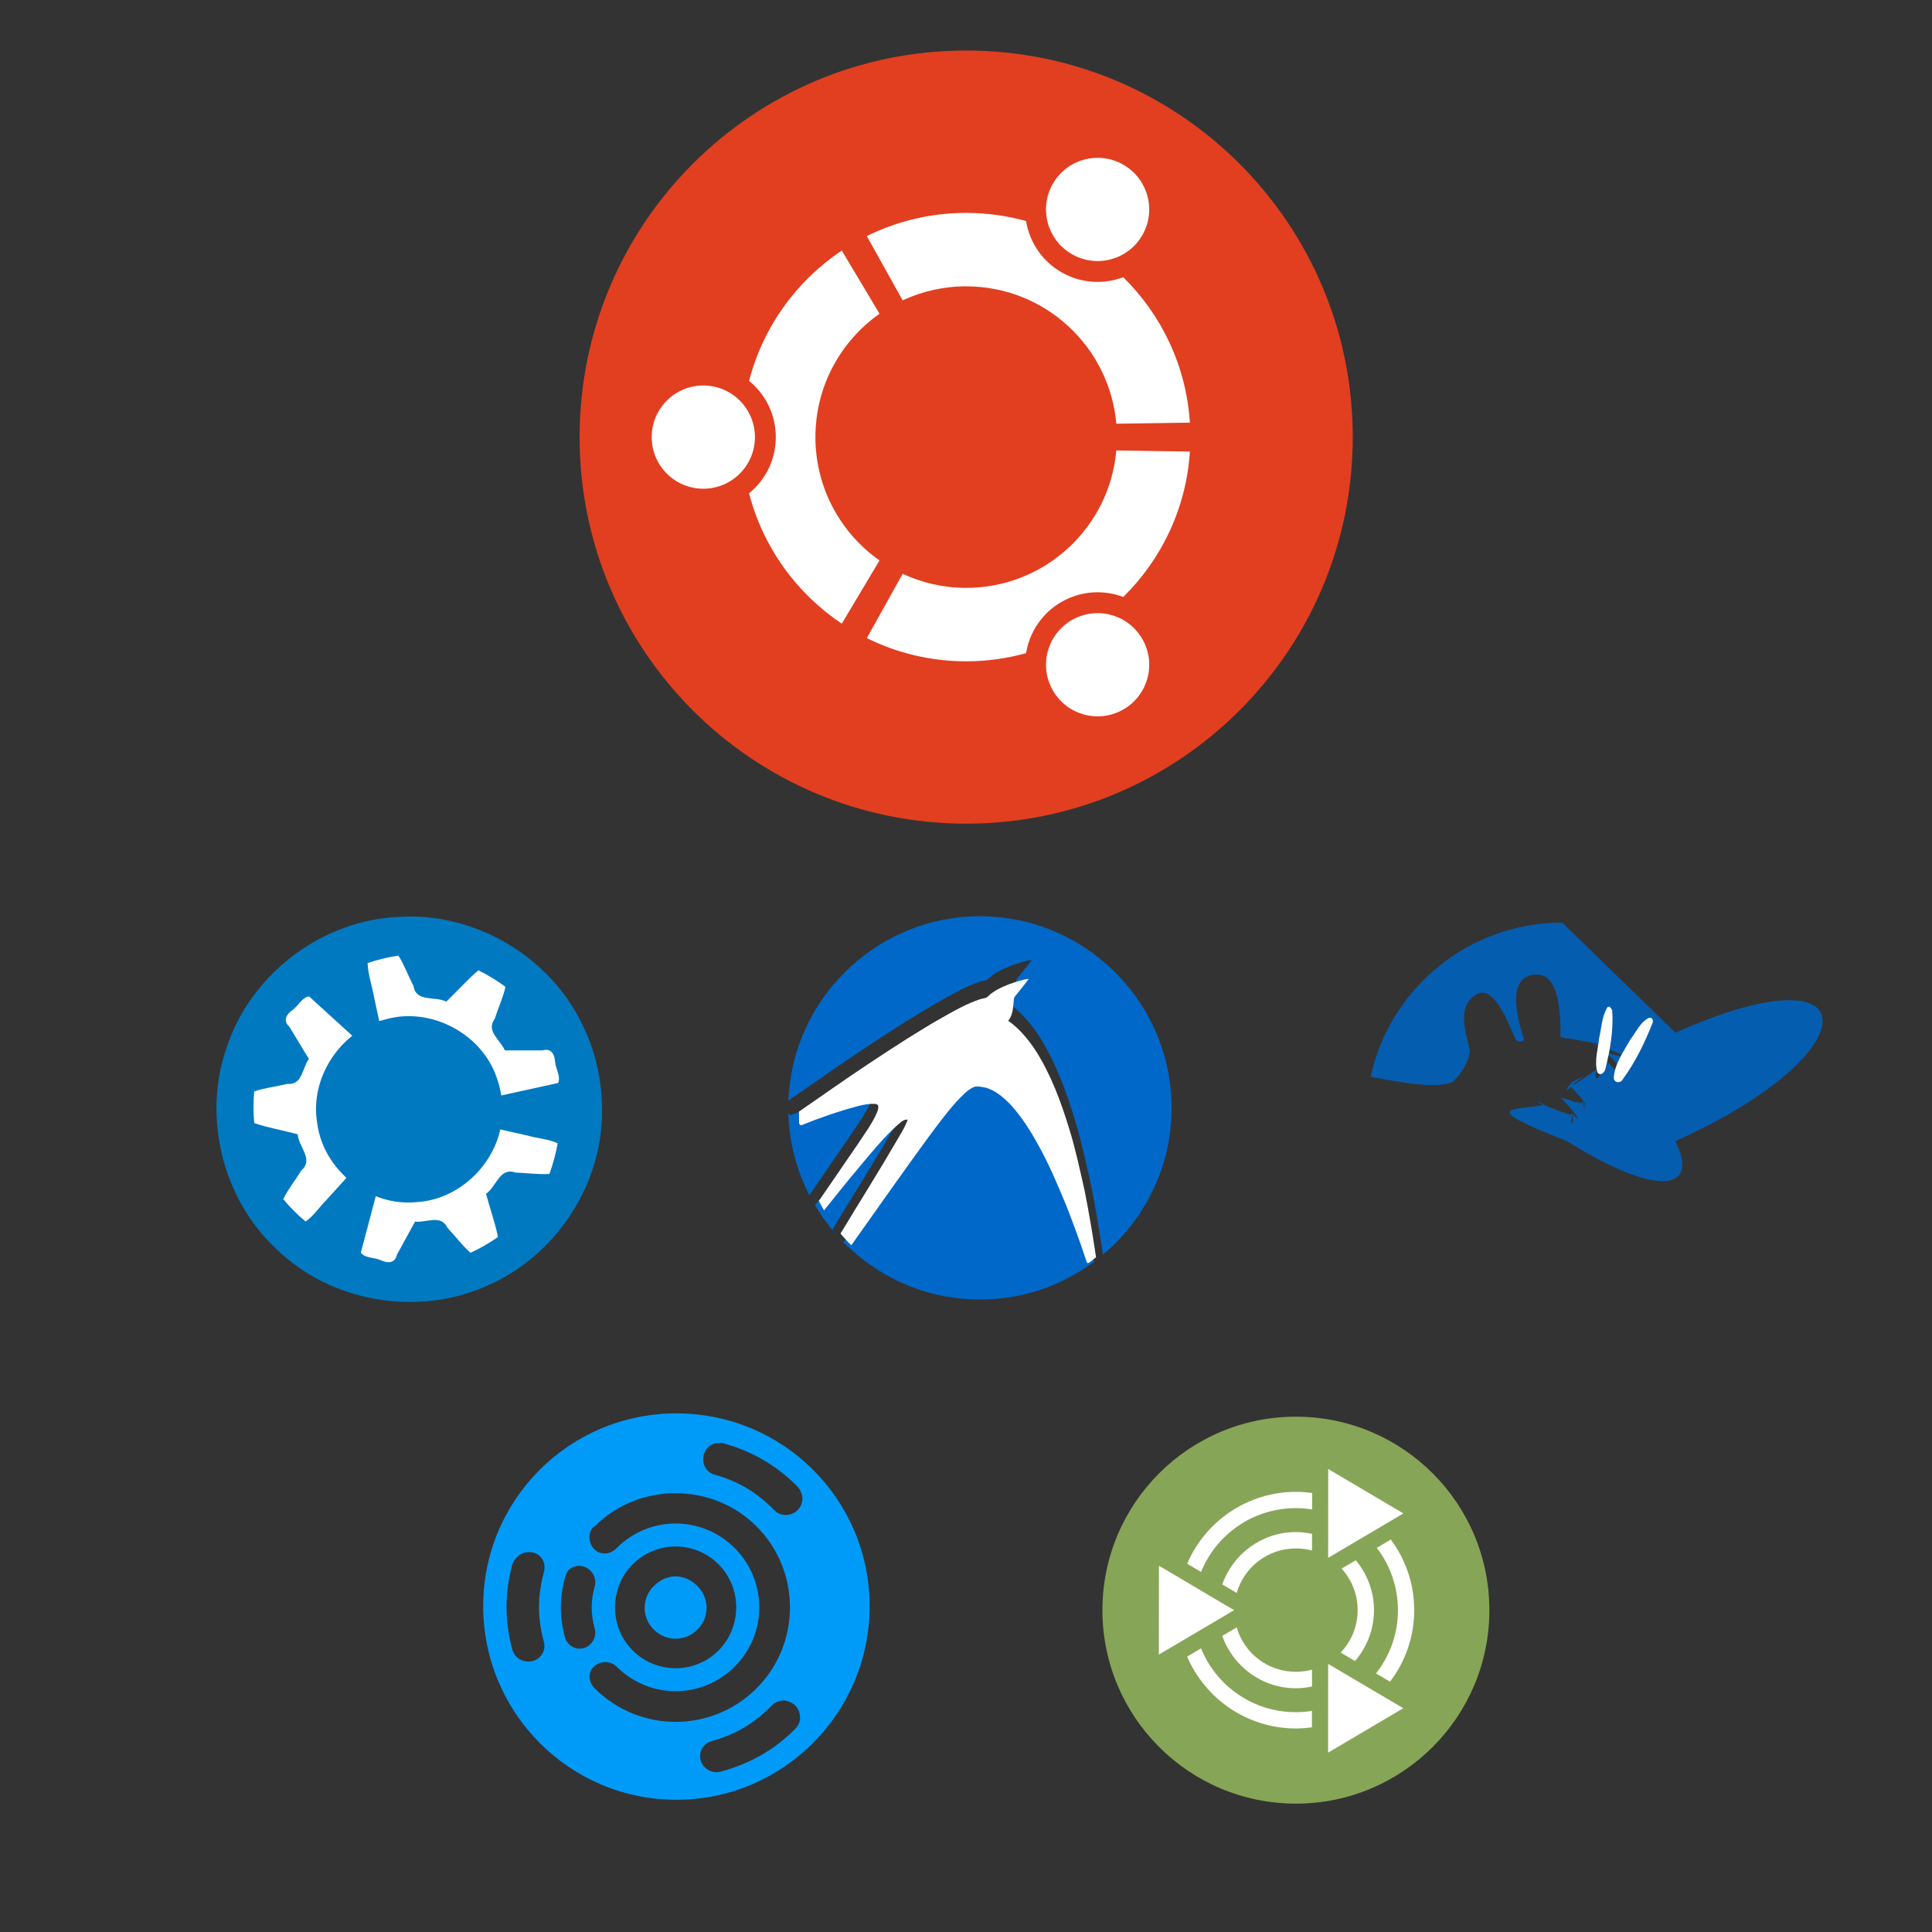 <svg width="250" height="250" version="1.1" viewBox="0 0 66.146 66.146" xmlns="http://www.w3.org/2000/svg" xmlns:xlink="http://www.w3.org/1999/xlink"><rect x="0" y="0" width="66.146" height="66.146" fill="#333333" stroke="none"/><g transform="translate(0 -230.85)"><g transform="matrix(.132 0 0 .132 7.412 262.23)"><path d="m99.99 50.01c.31 19.66-12.37 38.62-30.54 46.06-17.85 7.73-40.02 3.75-53.95-9.87-14.109-13.11-19.259-34.71-12.672-52.8 6.369-18.75 24.782-32.566 44.592-33.309 19.26-1.244 38.5 9.919 47.1 27.169 3.6 7 5.48 14.87 5.47 22.75z" style="fill:#0079c1"/><path d="m33.62 67.87c.56-12.29 1.13-24.57 1.7-36.86-3.77-3.43-7.54-6.86-11.3-10.29-1.78.18-2.8 2.43-4.25 3.49-1.64 1.13-2.61 2.76-.89 4.34 1.69 2.79 3.39 5.58 5.08 8.37-1.82 2.57-1.64 6.81-5.62 6.49-2.83.69-5.81 1.01-8.555 1.94-.246 2.68-.254 5.54 0 8.22 3.645 1.23 7.525 1.89 11.265 2.9.31 3.41 4.25 6.54.96 9.37-1.52 2.5-3.42 4.84-4.7 7.45 1.72 2.07 3.73 4.09 5.81 5.82 2.11-1.46 3.66-3.91 5.55-5.76 1.65-1.83 3.3-3.65 4.96-5.48z" style="fill:#ffffff"/><path d="m42.2 27.06c10.53 6.45 21.05 12.91 31.58 19.36 4.94-1.08 9.88-2.17 14.82-3.25.77-1.61-.61-3.65-.77-5.44-.11-1.98-1-3.66-3.24-3.01h-9.8c-1.25-2.9-4.96-4.95-2.63-8.17.88-2.79 2.17-5.5 2.8-8.32-2.17-1.61-4.6-3.1-7.03-4.28-2.94 2.47-5.52 5.44-8.32 8.11-3.08-1.5-7.8.24-8.51-4.04-1.35-2.6-2.36-5.44-3.92-7.89-2.66.39-5.44 1.06-7.99 1.94.12 3.06 1.25 6.18 1.77 9.26.41 1.91.83 3.83 1.24 5.74z" style="fill:#ffffff"/><path d="m73.16 55.12c-10.62 5.83-21.24 11.65-31.86 17.47-1.29 4.86-2.57 9.72-3.86 14.59 1.04 1.45 3.5 1.21 5.14 1.94 1.8.85 3.7.88 4.21-1.4 1.57-2.86 3.14-5.72 4.71-8.58 3.14.29 6.73-1.98 8.44 1.63 2.01 2.1 3.77 4.54 5.95 6.44 2.44-1.12 4.92-2.54 7.12-4.09-.75-3.77-2.11-7.47-3.1-11.21 2.79-1.97 3.54-6.94 7.63-5.51 2.93.1 5.91.54 8.81.36.93-2.53 1.68-5.28 2.14-7.94-2.32-1.12-5.21-1.26-7.75-2-2.53-.56-5.06-1.13-7.58-1.7z" style="fill:#ffffff"/><path d="m74.13 50.01c.29 12.22-10.08 23.41-22.28 24.06-12.17 1.23-24.12-8.26-25.71-20.38-2.1-11.85 6.12-24.29 17.82-27.05 11.6-3.26 24.8 3.69 28.7 15.08.97 2.65 1.47 5.47 1.47 8.29z" style="fill:#0079c1"/></g><g transform="matrix(.03 0 0 .03 26.751 261.98)"><g transform="matrix(1.059 0 0 1.059 -93.639 -23.957)"><path d="m218.17 48.24c52.71-24.08 115.89-24.08 168.59.03 42.98 19.22 79.06 53.57 100.06 95.74 29.41 56.87 29.54 127.91.26 184.85-3.63 8.11-8.7 15.44-13.26 23.04-6.03 8.21-11.88 16.6-19.04 23.9-5.93 7.03-12.93 13.02-19.81 19.1-3.65-25.13-7.91-50.17-12.84-75.08-5.37-23.93-10.47-47.95-17.74-71.4-9.48-31.05-20.9-61.91-38.42-89.41-8.53-12.77-18.47-24.92-31.14-33.79 5.46-6.75 5.59-16 6.39-24.24-.09-2.89 2.41-4.77 3.95-6.92 4.33-5.61 9.05-10.92 13.05-16.78-8.05 1.04-15.69 3.86-23.31 6.52-8.38 3.42-16.92 7.27-23.4 13.75-2.37 2.36-6.08 1.97-9.03 3.12-14.94 4.94-28.71 12.75-42.32 20.52-13.67 7.44-26.72 15.91-40 23.98-31 19.72-61.6 40.07-91.68 61.16-10.82 7.51-21.65 15.02-32.47 22.53 1.26-26.87 7.14-53.73 18.79-78.06 20.49-45.23 58.05-82.32 103.37-102.56z" style="fill:#0068c8"/><path d="m285.47 207.64c3.45-3 7.16-5.98 11.6-7.32 3.79-.56 7.61.43 11.33 1.06 11.53 2.89 20.75 11.08 28.89 19.35 12.87 13.98 22.98 30.23 32.11 46.82 12.5 22.44 22.35 46.19 32.19 69.88 7.75 20.06 15.29 40.21 21.95 60.67.73 1.04.69 4.32 2.55 3.51l.7-.19c-14.57 11.15-30.82 20.01-47.72 27.1-48.2 19.42-103.77 19.58-152.08.46-23.64-9.59-45.79-23.12-64.4-40.63-3.9-3.62-8.16-6.98-11.26-11.36 1.46 1.46 2.92 2.92 4.36 4.4 31.55-44.32 62.63-88.98 94.99-132.72 10.85-14.27 21.66-28.73 34.79-41.03z" style="fill:#0068c8"/><path d="m164.03 222.37c5.88-1.43 11.92-2.62 18-2.38 1.87.09 4.51.65 4.5 3.03.03 3.14-1.21 6.16-2.44 9-5.68 12.1-13.71 22.86-21.01 34-14.8 21.57-29.54 43.19-44.39 64.73-15.43-29.72-23.34-63.34-22.65-96.81.06 2.93.09 5.87.07 8.81.74.6 1.49 1.2 2.25 1.79 21.43-8.65 43.31-16.27 65.67-22.17z" style="fill:#0068c8"/><path d="m206.74 245.67c3.96-3.17 7.71-8.11 13.32-7.68-2.82 8.5-7.96 15.97-12.31 23.73-20.82 35.83-42.99 70.85-64.38 106.34 1.48 1.63 2.93 3.28 4.35 4.97-5.15-4.57-8.59-10.64-12.87-15.97-3.97-4.79-6.76-10.38-10.25-15.51 12.82-15.87 25.42-31.92 38.6-47.49 13.92-16.64 27.61-33.6 43.54-48.39z" style="fill:#0068c8"/></g><g transform="translate(-75.865 2.086)"><path d="m334.91 83.8c7.62-2.66 15.26-5.48 23.31-6.52-4 5.86-8.72 11.17-13.05 16.78-1.54 2.15-4.04 4.03-3.95 6.92-.8 8.24-.93 17.49-6.39 24.24 12.67 8.87 22.61 21.02 31.14 33.79 17.52 27.5 28.94 58.36 38.42 89.41 7.27 23.45 12.37 47.47 17.74 71.4 4.93 24.91 9.19 49.95 12.84 75.08l.03.2c-2.8 2.03-5.3 4.49-8.21 6.32l-.7.19c-1.86.81-1.82-2.47-2.55-3.51-6.66-20.46-14.2-40.61-21.95-60.67-9.84-23.69-19.69-47.44-32.19-69.88-9.13-16.59-19.24-32.84-32.11-46.82-8.14-8.27-17.36-16.46-28.89-19.35-3.72-.63-7.54-1.62-11.33-1.06-4.44 1.34-8.15 4.32-11.6 7.32-13.13 12.3-23.94 26.76-34.79 41.03-32.36 43.74-63.44 88.4-94.99 132.72-1.44-1.48-2.9-2.94-4.36-4.4-1.26-1.27-2.44-2.61-3.61-3.96-1.42-1.69-2.87-3.34-4.35-4.97 21.39-35.49 43.56-70.51 64.38-106.34 4.35-7.76 9.49-15.23 12.31-23.73-5.61-.43-9.36 4.51-13.32 7.68-15.93 14.79-29.62 31.75-43.54 48.39-13.18 15.57-25.78 31.62-38.6 47.49-2.15-3.5-4.19-7.07-5.91-10.8 14.85-21.54 29.59-43.16 44.39-64.73 7.3-11.14 15.33-21.9 21.01-34 1.23-2.84 2.47-5.86 2.44-9 .01-2.38-2.63-2.94-4.5-3.03-6.08-.24-12.12.95-18 2.38-22.36 5.9-44.24 13.52-65.67 22.17-.76-.59-1.51-1.19-2.25-1.79.02-2.94-.01-5.88-.07-8.81-.03-1.7-.03-3.39-.03-5.08 10.82-7.51 21.65-15.02 32.47-22.53 30.08-21.09 60.68-41.44 91.68-61.16 13.28-8.07 26.33-16.54 40-23.98 13.61-7.77 27.38-15.58 42.32-20.52 2.95-1.15 6.66-.76 9.03-3.12 6.48-6.48 15.02-10.33 23.4-13.75z" style="fill:#ffffff"/></g></g><g transform="matrix(.092 0 0 .092 37.008 196.52)"><g><path d="m152 972.36c0 39.763-32.236 71.999-72 71.999-39.765 0-72-32.236-72-71.999 0-39.766 32.234-72.001 71.999-72.001 39.764 0 72.001 32.235 72.001 72.001z" style="fill:#87a556"/><path transform="translate(0 892.36)" d="m80 35.969c-18.131 0-33.733 11.047-40.469 26.75l5.188 3.062c5.611-13.949 19.288-23.75 35.281-23.75 2.057 0 4.068.182 6.031.5v-6.125c-1.974-.274-3.98-.438-6.031-.438zm18.031 3.875-.031 6.719c1.0.537 1.963 1.129 2.906 1.75l5.688-3.344c-2.643-2.012-5.502-3.745-8.562-5.125zm-18.031 11.094c-12.629 0-23.43 8.156-27.406 19.469l5.375 3.188c2.759-9.583 11.528-16.562 22.031-16.562 2.077 0 4.087.27 6 .781v-6.219c-1.938-.412-3.946-.656-6-.656zm35.312 2.781-5.219 3.094c4.935 6.406 7.875 14.448 7.875 23.188 0 8.906-3.05 17.067-8.156 23.531l5.219 3.094c5.634-7.4 9-16.637 9-26.625 0-9.834-3.242-18.939-8.719-26.281zm-13.031 7.719-5.281 3.094c3.708 4.077 5.969 9.492 5.969 15.469 0 6.152-2.406 11.679-6.312 15.781l5.344 3.156c4.391-5.096 7.062-11.728 7.062-18.938 0-7.05-2.562-13.516-6.781-18.562zm-65.969 13.281c-.217 1.73-.344 3.491-.344 5.281 0 1.783.135 3.526.344 5.25l5.781-3.406c-.029-.61-.062-1.225-.062-1.844s.033-1.234.062-1.844zm21.656 11.688-5.375 3.156c3.968 11.327 14.767 19.5 27.406 19.5 2.054 0 4.062-.244 6-.656v-6.25c-1.913.503-3.923.781-6 .781-10.503 0-19.272-6.956-22.031-16.531zm-13.25 7.812-5.188 3.062c6.736 15.703 22.338 26.75 40.469 26.75 2.027 0 4.018-.166 5.969-.438v-6.094c-1.946.307-3.931.469-5.969.469-15.993 0-29.671-9.801-35.281-23.75zm55.781 17.75c-.806.518-1.653 1.012-2.5 1.469l-.031 6.719c2.918-1.315 5.678-2.921 8.219-4.812z" style="color:#000000;fill:#ffffff;text-decoration-line:none;text-indent:0;text-transform:none"/><path transform="translate(0 892.36)" d="m92.031 27.469-.031 33.062 28-16.531zm-63 36-.031 33.062 28-16.531zm62.969 36.531-.031 33.031 28-16.531z" style="enable-background:new;fill-rule:evenodd;fill:#ffffff"/></g></g><g transform="matrix(.292 0 0 -.292 19.844 259.05)"><path d="m90.652 45.325c0-25.032-20.293-45.325-45.326-45.325s-45.326 20.293-45.326 45.325c0 25.033 20.293 45.326 45.326 45.326s45.326-20.293 45.326-45.326" style="fill:#e13f20"/><path d="m57.711 66.78c2.895-1.672 6.594-.682 8.264 2.213 1.672 2.894.682 6.594-2.213 8.266-2.894 1.67-6.594.678-8.266-2.217-1.67-2.893-.678-6.592 2.215-8.262zm-12.385-39.132c-2.66 0-5.184.592-7.445 1.645l-4.205-7.535c3.512-1.74 7.467-2.723 11.65-2.723 2.434 0 4.787.338 7.023.957.395 2.432 1.838 4.67 4.139 6 2.299 1.326 4.955 1.457 7.256.588 4.475 4.4 7.387 10.385 7.811 17.051l-8.625.127c-.793-9.031-8.37-16.11-17.604-16.11zm0 35.354c9.234 0 16.81-7.08 17.605-16.109l8.623.127c-.424 6.666-3.336 12.65-7.811 17.051-2.301-.869-4.959-.736-7.256.588-2.301 1.328-3.744 3.568-4.139 6-2.236.617-4.59.955-7.023.955-4.184 0-8.139-.983-11.65-2.721l4.205-7.535c2.262 1.053 4.785 1.645 7.445 1.645zm-17.676-17.677c0 5.981 2.971 11.264 7.516 14.463l-4.424 7.41c-5.295-3.539-9.234-8.947-10.871-15.281 1.91-1.559 3.133-3.932 3.133-6.592 0-2.659-1.223-5.032-3.133-6.59 1.635-6.336 5.574-11.744 10.871-15.283l4.424 7.412c-4.545 3.197-7.516 8.48-7.516 14.461zm30.063-21.452c-2.894-1.672-3.887-5.371-2.215-8.264 1.67-2.895 5.369-3.887 8.264-2.215 2.894 1.67 3.887 5.369 2.215 8.264-1.67 2.893-5.371 3.885-8.264 2.215zm-43.207 27.504c-3.344 0-6.053-2.709-6.053-6.053 0-3.342 2.709-6.051 6.053-6.051 3.342 0 6.051 2.709 6.051 6.051 0 3.344-2.709 6.053-6.051 6.053" style="fill:#ffffff"/></g><path d="m23.158 279.24c-3.658 0-6.615 2.95-6.615 6.601 0 3.651 2.957 6.628 6.615 6.628 3.658 0 6.615-2.978 6.615-6.628 0-3.65-2.957-6.601-6.615-6.601zm1.384 1.022c.072-.009.147-.019.221 0 .987.276 1.83.759 2.546 1.491.062.067.111.165.138.249.051.155.022.308-.055.442-.046.076-.11.143-.194.193-.224.133-.513.107-.692-.086-.598-.611-1.224-.985-2.048-1.215-.296-.086-.443-.395-.36-.691.062-.221.227-.36.443-.387zm-1.411 1.712c1.007 0 2.003.37 2.768 1.132 1.529 1.526 1.529 4.025 0 5.551-1.529 1.526-4.006 1.526-5.535 0-.137-.133-.215-.34-.166-.525.049-.185.202-.311.388-.359.185-.048.392.001.526.138 1.123 1.121 2.918 1.121 4.041 0 1.123-1.121 1.123-2.939 0-4.06-1.123-1.121-2.918-1.121-4.041 0-.197.217-.53.252-.747.057-.217-.197-.253-.557-.055-.774.011-.009.042-.019.055-.029.765-.763 1.761-1.132 2.768-1.132zm0 1.823c.535 0 1.061.203 1.467.607.811.809.811 2.146 0 2.955-.811.809-2.123.809-2.934 0-.811-.81-.811-2.146 0-2.955.405-.405.932-.607 1.467-.607zm-5.037.194c.093-.001.191.009.277.057.23.124.322.385.249.635-.222.825-.222 1.55 0 2.375.08.296-.091.583-.387.662-.297.076-.612-.095-.692-.387-.265-.988-.265-1.939 0-2.928.022-.086.081-.155.138-.22.107-.124.26-.191.415-.193zm1.688.469c.113-.009.23.019.332.086.204.124.315.378.249.607-.141.525-.141.939 0 1.464.076.283-.104.587-.387.662-.283.076-.561-.104-.637-.387-.183-.68-.183-1.336 0-2.016.025-.099.063-.206.138-.277.087-.086.192-.126.304-.138zm3.349.359c-.271 0-.539.124-.747.332-.418.416-.418 1.075 0 1.491.417.416 1.077.416 1.494 0 .418-.416.417-1.075 0-1.491-.209-.208-.476-.332-.747-.332zm3.626 4.253c.122-.019.248.019.36.086.084.048.148.113.194.193.076.134.108.316.055.469-.028.086-.076.16-.138.22-.719.729-1.558 1.192-2.546 1.464-.296.086-.61-.095-.692-.387-.082-.296.091-.582.388-.662.825-.227 1.447-.606 2.048-1.215.09-.095.21-.149.332-.165z" style="fill:#009bf9"/><g transform="matrix(.028 0 0 .028 44.978 247.62)"><g transform="matrix(11.396 0 0 11.396 -4205.5 -10081)"><path d="m395.69 931.04c-9.887.007-18.438 6.892-20.556 16.55.906.17 1.829.341 2.749.487 1.486.236 2.906.409 4.024.406.559-.001 1.066-.06 1.435-.156.37-.096.621-.158.772-.327.58-.653 1.272-1.454 1.591-2.724.024-.094.077-.406.071-.503-.015-.098-.045-.242-.094-.438-.117-.465-.29-1.121-.406-1.808-.116-.689-.19-1.403-.031-2.09.156-.676.567-1.32 1.28-1.716.276-.138.605-.191.872-.125.276.068.516.233.749.438.465.409.861 1.03 1.218 1.683.355.651.657 1.338.905 1.904.125.284.251.524.342.717.041.086.067.169.094.217.026.048.038.075.031.062.023.038.056.071.094.094-.022-.014.077.043.155.062.118.029.231.038.344.031.057-.004.112-.026.156-.062.011-.01.021-.02.031-.031.036-.044.059-.098.062-.155.005-.031.005-.063 0-.094-.048-.168-.173-.491-.313-.999-.162-.587-.334-1.313-.436-2.058-.102-.747-.125-1.496.031-2.152.153-.641.544-1.223 1.185-1.466.966-.372 1.815-.112 2.308.467.518.609.776 1.492.936 2.433.16.938.207 1.92.217 2.682.005.381.001.7 0 .936-0.0.022 8e-5.046 0 .062 4e-4.043.011.087.031.125.023.038.056.069.094.092.029.016.061.026.094.031.059.013.114.043.219.062.363.066.878.123 1.496.219 1.236.192 2.856.498 4.523.936 1.667.438 3.37 1.031 4.71 1.902 1.336.868 2.351 2.013 2.558 3.524.131.937-.551 1.825-1.528 2.683-.976.858-2.304 1.709-3.68 2.465-1.376.756-2.791 1.431-3.93 1.964-.57.267-1.048.501-1.435.686-.196.094-.368.181-.499.25-.131.069-.214.107-.281.155-.462.322-.668.722-.717 1.124-.05.41.042.834.219 1.153.01.001.019.001.03 0 .002.003-.002.028 0 .031.002.004.029-.004.031 0 .003.003-.001.03 0 .031.054.079.117.131.219.25.123.144.292.341.467.53.349.374.758.816 1.155 1.278.397.462.774.944 1.028 1.405.258.468.426.904.281 1.341-.005.014-.026-.013-.031 0-.043.109-.172.19-.248.217-.106.037-.193.064-.313.062-.224-.003-.474-.052-.78-.123-.606-.142-1.356-.405-2.121-.656-.765-.251-1.534-.499-2.121-.655-.213-.057-.364-.071-.5-.094-.148-.02-.298.102-.311.25-.005.053.006.109.031.156.037.071.081.172.188.311.313.409.802.88 1.278 1.405.478.526.915 1.093 1.153 1.683.228.565.202 1.257-.28 1.778-.02.018-.021.025-.031.031-.143.092-.197.068-.344.062-.12-.004-.253.001-.405-.031-.301-.064-.665-.196-1.092-.344-.854-.295-1.923-.71-2.963-1.153-1.04-.444-2.051-.905-2.807-1.247-.425-.179-.812-.445-1.283-.461-.099-.008-.231-.005-.401.023-.342.056-.833.111-1.435.188-1.133.145-2.702.319-4.492.413 3.898 3.675 9.05 5.726 14.407 5.735 11.631 0 21.059-9.428 21.059-21.059 0-11.631-9.428-21.059-21.059-21.059z" style="fill:#055daf"/><path d="m405.04 941.25c-.948.424-1.394 1.507-2.005 2.3-.732 1.298-1.712 2.615-1.806 4.144.003.554.718.636.955.177 1.353-1.846 2.373-3.938 3.205-6.062.112-.273-.019-.6-.349-.559z" style="fill-rule:evenodd;fill:#ffffff"/><path d="m400.51 940.19c-.57.96-.598 2.183-.854 3.264-.123 1.189-.535 2.455-.189 3.634.296.516.847-.001.875-.421.508-1.982.857-4.084.724-6.137-.042-.247-.349-.682-.555-.341z" style="fill-rule:evenodd;fill:#ffffff"/></g></g></g></svg>
